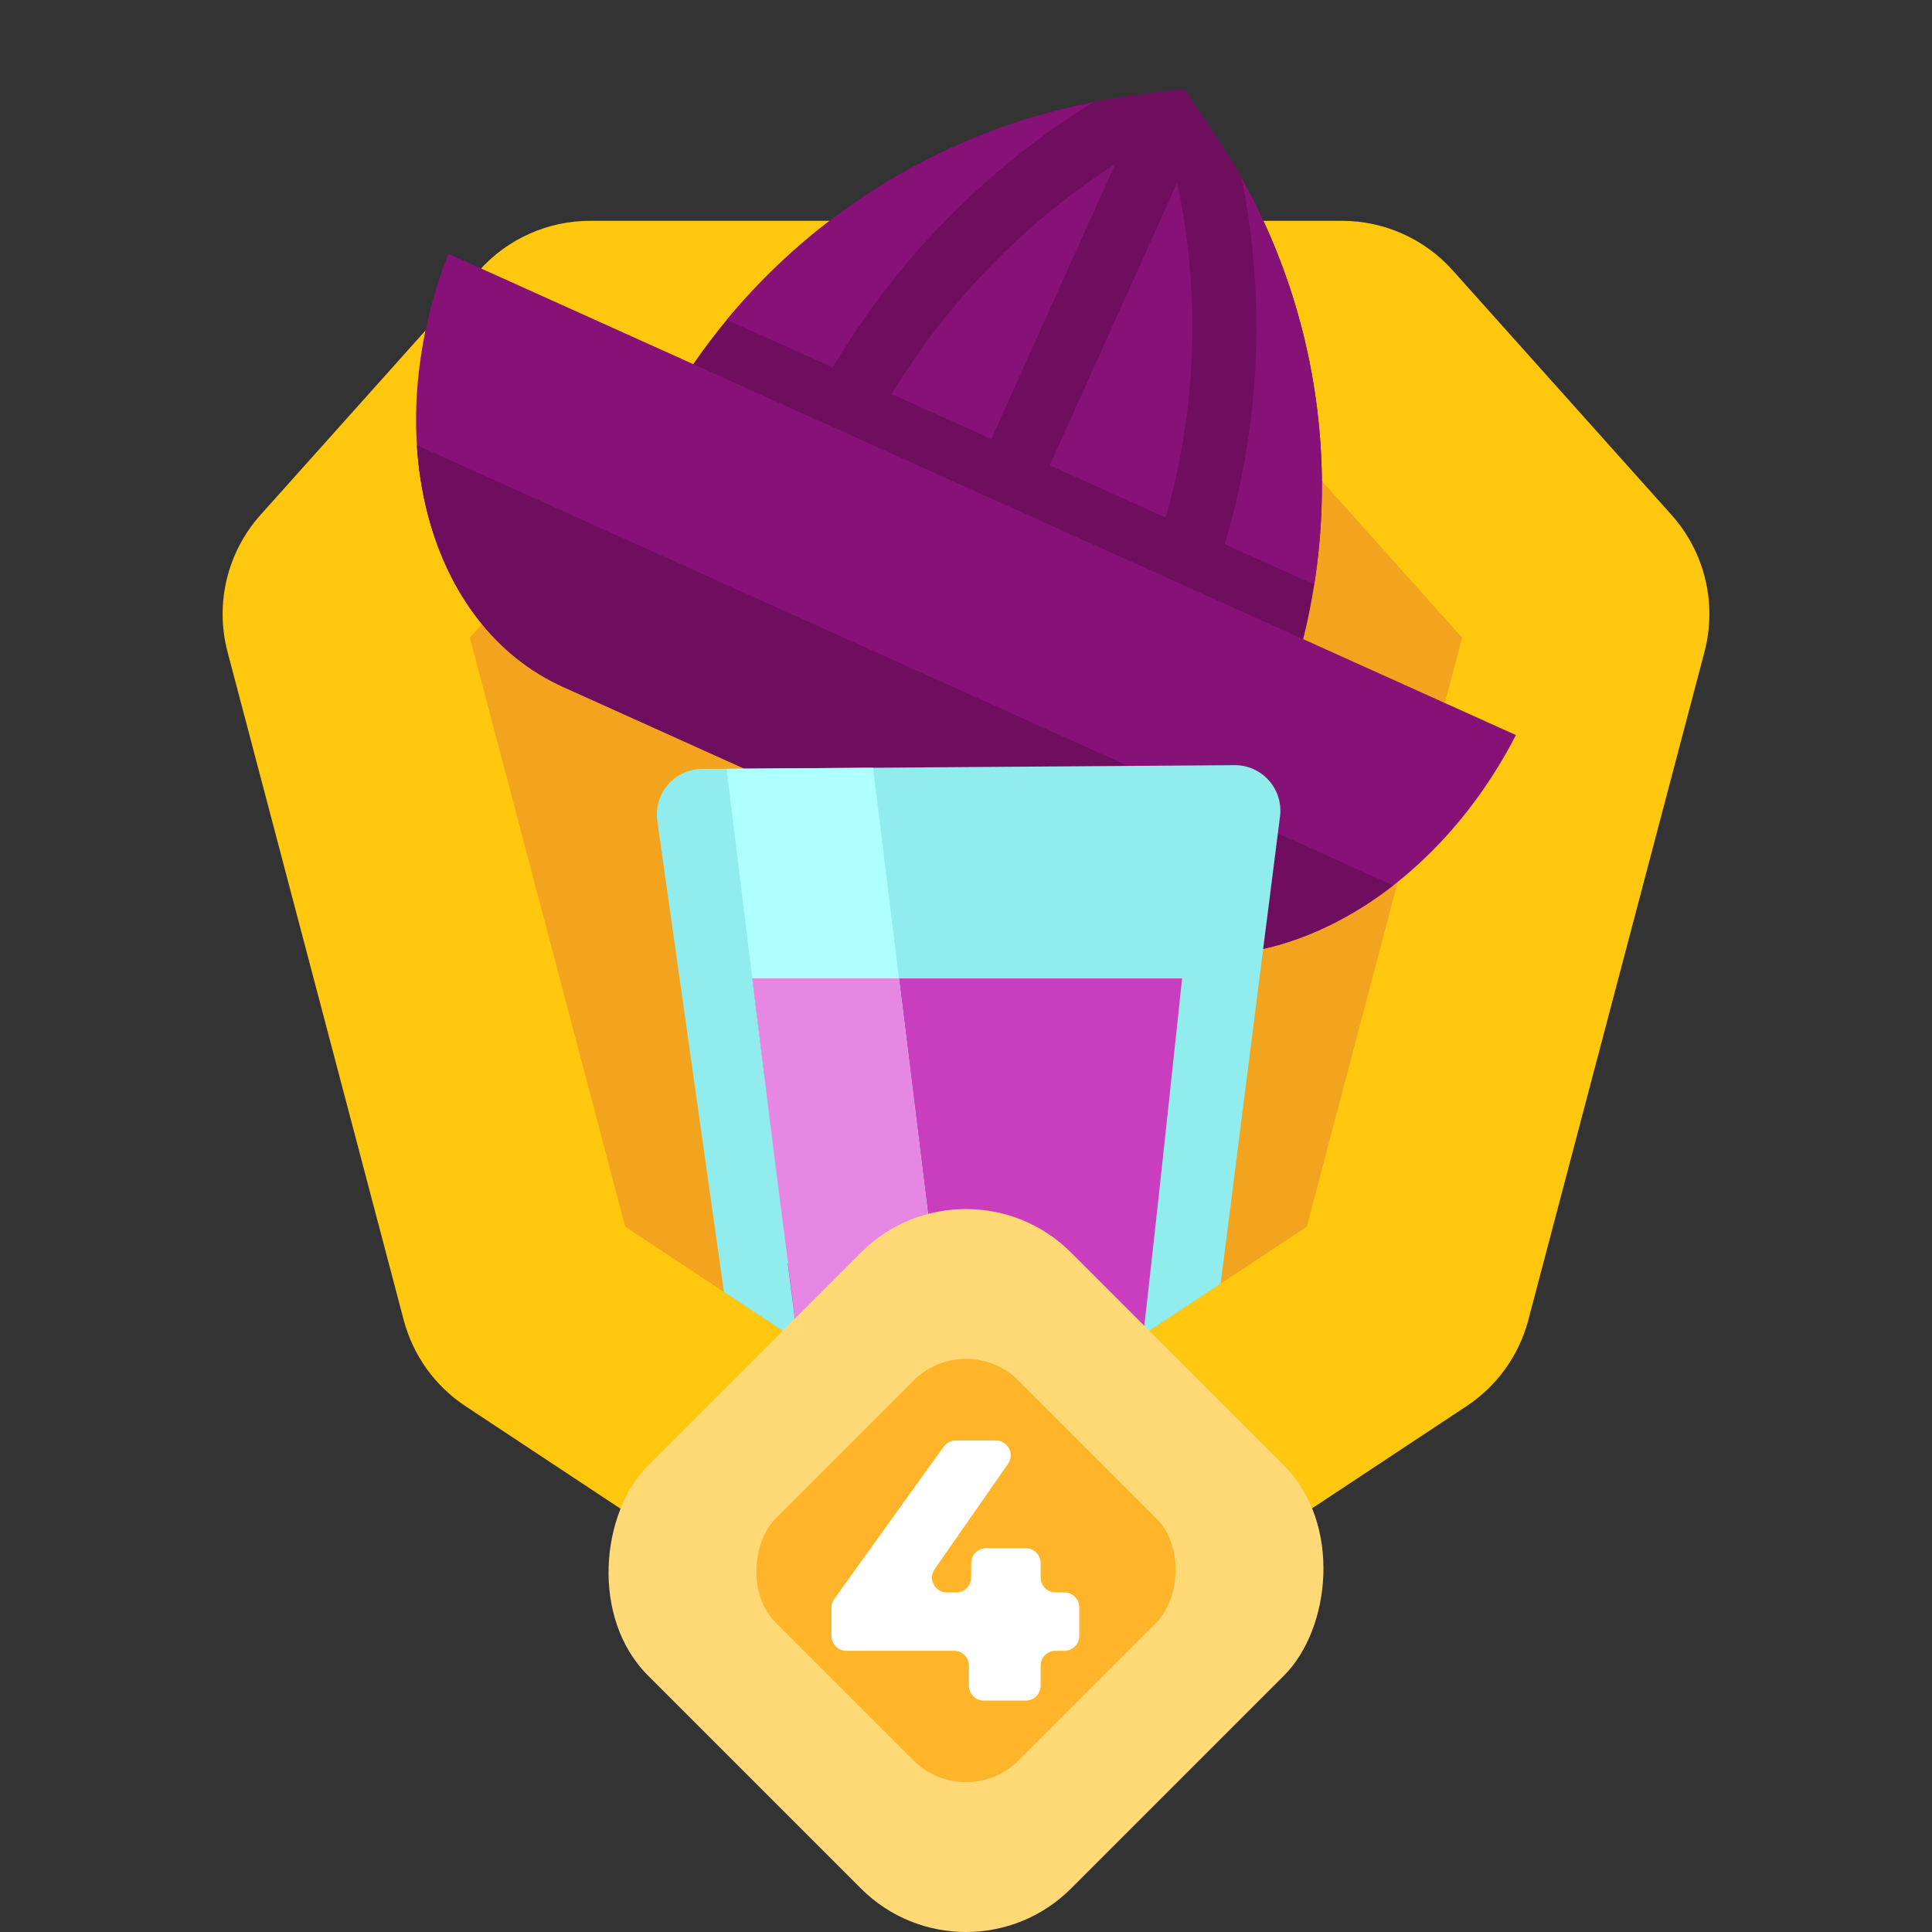 <?xml version="1.0" encoding="UTF-8"?>
<svg id="Layer_1" xmlns="http://www.w3.org/2000/svg" width="130" height="130" xmlns:xlink="http://www.w3.org/1999/xlink" version="1.1" viewBox="0 0 130 130">
  <rect x="0" y="0" width="130" height="130" fill="#333333" stroke="none"/>
  <!-- Generator: Adobe Illustrator 29.4.0, SVG Export Plug-In . SVG Version: 2.1.0 Build 152)  -->
  <defs>
    <clipPath id="clippath">
      <polygon points="42.068 82.536 31.618 42.907 24.494 30.858 29.823 16.627 80.163 4.934 88.248 18.039 105.468 50.263 93.289 62.222 87.933 82.536 65 97.703 42.068 82.536" style="fill: none;"/>
    </clipPath>
    <clipPath id="clippath-1">
      <path id="SVGID" d="M79.686,5.994s-1.4.184-3.53.463c-13.139,1.722-24.726,9.468-31.338,20.952h0s41.906,18.894,41.906,18.894h0c4.228-12.559,2.362-26.371-5.048-37.358-1.201-1.78-1.99-2.951-1.99-2.951Z" style="fill: none;"/>
    </clipPath>
    <clipPath id="clippath-2">
      <path id="SVGID1" data-name="SVGID" d="M102.003,49.461L30.168,17.073h0c-4.786,12.295-1.41,25.031,7.729,29.151,11.176,5.039,25.967,11.708,37.143,16.746,9.139,4.121,20.92-1.782,26.964-13.51h0Z" style="fill: none;"/>
    </clipPath>
    <clipPath id="clippath-3">
      <path id="SVGID2" data-name="SVGID" d="M86.13,54.936c.111-.876-.161-1.758-.748-2.419-.587-.661-1.429-1.036-2.312-1.03-8.05.057-27.781.197-35.831.254-.882.006-1.719.394-2.297,1.063-.578.669-.837,1.555-.714,2.43,1.302,9.197,4.834,34.183,6.234,44.07.331,2.352,2.354,4.095,4.729,4.078,5.5-.039,15.157-.107,20.657-.146,2.376-.017,4.374-1.788,4.671-4.145,1.261-9.906,4.439-34.939,5.61-44.154Z" style="fill: none;"/>
    </clipPath>
    <clipPath id="clippath-4">
      <path id="SVGID3" data-name="SVGID" d="M86.13,54.936c.111-.876-.161-1.758-.748-2.419-.587-.661-1.429-1.036-2.312-1.03-8.05.057-27.781.197-35.831.254-.882.006-1.719.394-2.297,1.063-.578.669-.837,1.555-.714,2.43,1.302,9.197,4.834,34.183,6.234,44.07.331,2.352,2.354,4.095,4.729,4.078,5.5-.039,15.157-.107,20.657-.146,2.376-.017,4.374-1.788,4.671-4.145,1.261-9.906,4.439-34.939,5.61-44.154Z" style="fill: none;"/>
    </clipPath>
    <clipPath id="clippath-5">
      <path id="SVGID4" data-name="SVGID" d="M79.541,65.834h-28.917s2.772,22.601,3.79,29.769c.306,2.149,2.388,3.606,4.558,3.591,3.709-.026,9.324-.066,13.033-.092,2.169-.015,3.994-1.633,4.27-3.786.917-7.182,3.266-29.482,3.266-29.482Z" style="fill: none;"/>
    </clipPath>
  </defs>
  <g>
    <path d="M97.747,18.19c-1.897-2.12-4.607-3.332-7.452-3.332h-50.589c-2.845,0-5.555,1.212-7.452,3.332l-14.726,16.458c-2.241,2.505-3.074,5.968-2.217,9.218l11.854,44.958c.626,2.375,2.105,4.436,4.153,5.791l28.166,18.628c3.345,2.212,7.688,2.212,11.033,0l28.166-18.628c2.049-1.355,3.527-3.416,4.153-5.791l11.854-44.958c.857-3.25.024-6.713-2.217-9.218l-14.726-16.458Z" style="fill: #ffc70d;"/>
    <polygon points="42.068 82.536 31.618 42.907 42.399 30.858 87.601 30.858 98.382 42.907 87.933 82.536 65 97.703 42.068 82.536" style="fill: #f2a41e;"/>
  </g>
  <g style="clip-path: url(#clippath);">
    <g>
      <path d="M79.686,5.994s-1.4.184-3.53.463c-13.139,1.722-24.726,9.468-31.338,20.952h0s41.906,18.894,41.906,18.894h0c4.228-12.559,2.362-26.371-5.048-37.358-1.201-1.78-1.99-2.951-1.99-2.951Z" style="fill: #6f0d5e;"/>
      <g style="clip-path: url(#clippath-1);">
        <g>
          <path d="M82.585-.435s-1.4.183-3.529.462c-13.139,1.722-24.726,9.468-31.338,20.953h0l41.906,18.894h0c4.229-12.559,2.362-26.371-5.047-37.358-1.201-1.78-1.99-2.951-1.99-2.951Z" style="fill: #861177;"/>
          <path d="M80.571,4.03h0l.141.07c.124.073.157.088.271.174.17.128.32.281.444.452.095.13.173.268.236.415.04.094.074.193.108.29.014.047.032.096.049.144.129.384.257.771.38,1.159.679,2.166,1.216,4.378,1.602,6.617.519,3.011.767,6.068.739,9.123-.031,3.301-.383,6.599-1.05,9.832-.488,2.365-1.145,4.695-1.964,6.967-.292.81-.604,1.612-.937,2.406-.157.375-.319.748-.484,1.119l-.062.138-.133.296-3.928-1.771c.083-.183.165-.366.246-.549.056-.128.113-.255.168-.383.386-.895.746-1.8,1.076-2.716.641-1.777,1.173-3.593,1.593-5.435.54-2.367.895-4.777,1.06-7.2.159-2.329.142-4.669-.05-6.996-.214-2.613-.649-5.208-1.301-7.748-.231-.898-.488-1.789-.773-2.673-.114-.355-.233-.71-.353-1.062l1.15,1.26c.59-1.309,1.181-2.619,1.771-3.929Z" style="fill: #6f0d5e;"/>
          <path d="M80.608,7.942c-.162.077-.324.155-.487.233-.16.079-.319.158-.479.238-.401.199-.797.403-1.189.614-.862.461-1.711.948-2.546,1.46-2.482,1.53-4.826,3.286-6.993,5.238-3.146,2.836-5.914,6.088-8.211,9.647-.843,1.306-1.622,2.652-2.335,4.033-.389.754-.757,1.519-1.108,2.293l-.495,1.098-3.929-1.771c.205-.455.409-.911.617-1.366.365-.795.748-1.582,1.152-2.359.869-1.673,1.829-3.3,2.874-4.87,2.423-3.641,5.302-6.976,8.55-9.905,2.432-2.193,5.07-4.157,7.868-5.858.994-.604,2.008-1.176,3.039-1.714.604-.313,1.214-.615,1.83-.906.613,1.298,1.23,2.597,1.843,3.895Z" style="fill: #6f0d5e;"/>
          <rect x="55.8" y="19.27" width="33.854" height="4.309" transform="translate(23.303 78.919) rotate(-65.731)" style="fill: #6f0d5e;"/>
        </g>
      </g>
      <g>
        <path d="M102.003,49.461L30.168,17.073h0c-4.786,12.295-1.41,25.031,7.729,29.151,11.176,5.039,25.967,11.708,37.143,16.746,9.139,4.121,20.92-1.782,26.964-13.51h0Z" style="fill: #861177;"/>
        <g style="clip-path: url(#clippath-2);">
          <path d="M96.817,60.964L24.982,28.576s.377-.837.377-.837c-4.786,12.294-1.409,25.031,7.729,29.151,11.176,5.039,25.967,11.708,37.143,16.746,9.139,4.121,20.92-1.782,26.963-13.509,0,0-.377.837-.377.837Z" style="fill: #6f0d5e;"/>
        </g>
      </g>
    </g>
    <g style="clip-path: url(#clippath-3);">
      <g>
        <path d="M86.13,54.936c.111-.876-.161-1.758-.748-2.419-.587-.661-1.429-1.036-2.312-1.03-8.05.057-27.781.197-35.831.254-.882.006-1.719.394-2.297,1.063-.578.669-.837,1.555-.714,2.43,1.302,9.197,4.834,34.183,6.234,44.07.331,2.352,2.354,4.095,4.729,4.078,5.5-.039,15.157-.107,20.657-.146,2.376-.017,4.374-1.788,4.671-4.145,1.261-9.906,4.439-34.939,5.61-44.154Z" style="fill: #91ecee;"/>
        <path d="M79.541,65.834h-28.917s2.731,22.421,3.75,29.589c.306,2.149,2.429,3.786,4.598,3.771,3.709-.026,9.324-.066,13.033-.092,2.169-.015,3.994-1.633,4.27-3.786.917-7.182,3.266-29.482,3.266-29.482Z" style="fill: #c93ebe;"/>
        <g style="clip-path: url(#clippath-4);">
          <polygon points="58.456 49.311 48.597 49.38 52.985 85.002 62.844 84.933 58.456 49.311" style="fill: #aeffff;"/>
        </g>
      </g>
      <g style="clip-path: url(#clippath-5);">
        <polygon points="60.056 62.345 37.31 62.506 42.795 107.034 65.541 106.873 60.056 62.345" style="fill: #e587e3;"/>
      </g>
    </g>
  </g>
  <g>
    <rect x="44.873" y="85.55" width="40.255" height="40.255" rx="10" ry="10" transform="translate(93.763 -15.01) rotate(45)" style="fill: #ffd976;"/>
    <rect x="53.465" y="94.142" width="23.07" height="23.07" rx="5" ry="5" transform="translate(93.763 -15.01) rotate(45)" style="fill: #ffb42a;"/>
    <path d="M71.622,111.078h-.6c-.552,0-1,.448-1,1v1.35c0,.552-.448,1-1,1h-2.825c-.552,0-1-.448-1-1v-1.35c0-.552-.448-1-1-1h-7.25c-.552,0-1-.448-1-1v-1.904c0-.209.066-.413.188-.584l7.363-10.247c.188-.261.49-.416.812-.416h2.696c.808,0,1.282.909.82,1.572l-4.934,7.081c-.462.663.012,1.572.82,1.572h.635c.552,0,1-.448,1-1v-.975c0-.552.448-1,1-1h2.675c.552,0,1,.448,1,1v.975c0,.552.448,1,1,1h.6c.552,0,1,.448,1,1v1.926c0,.552-.448,1-1,1Z" style="fill: #fff;"/>
  </g>
</svg>